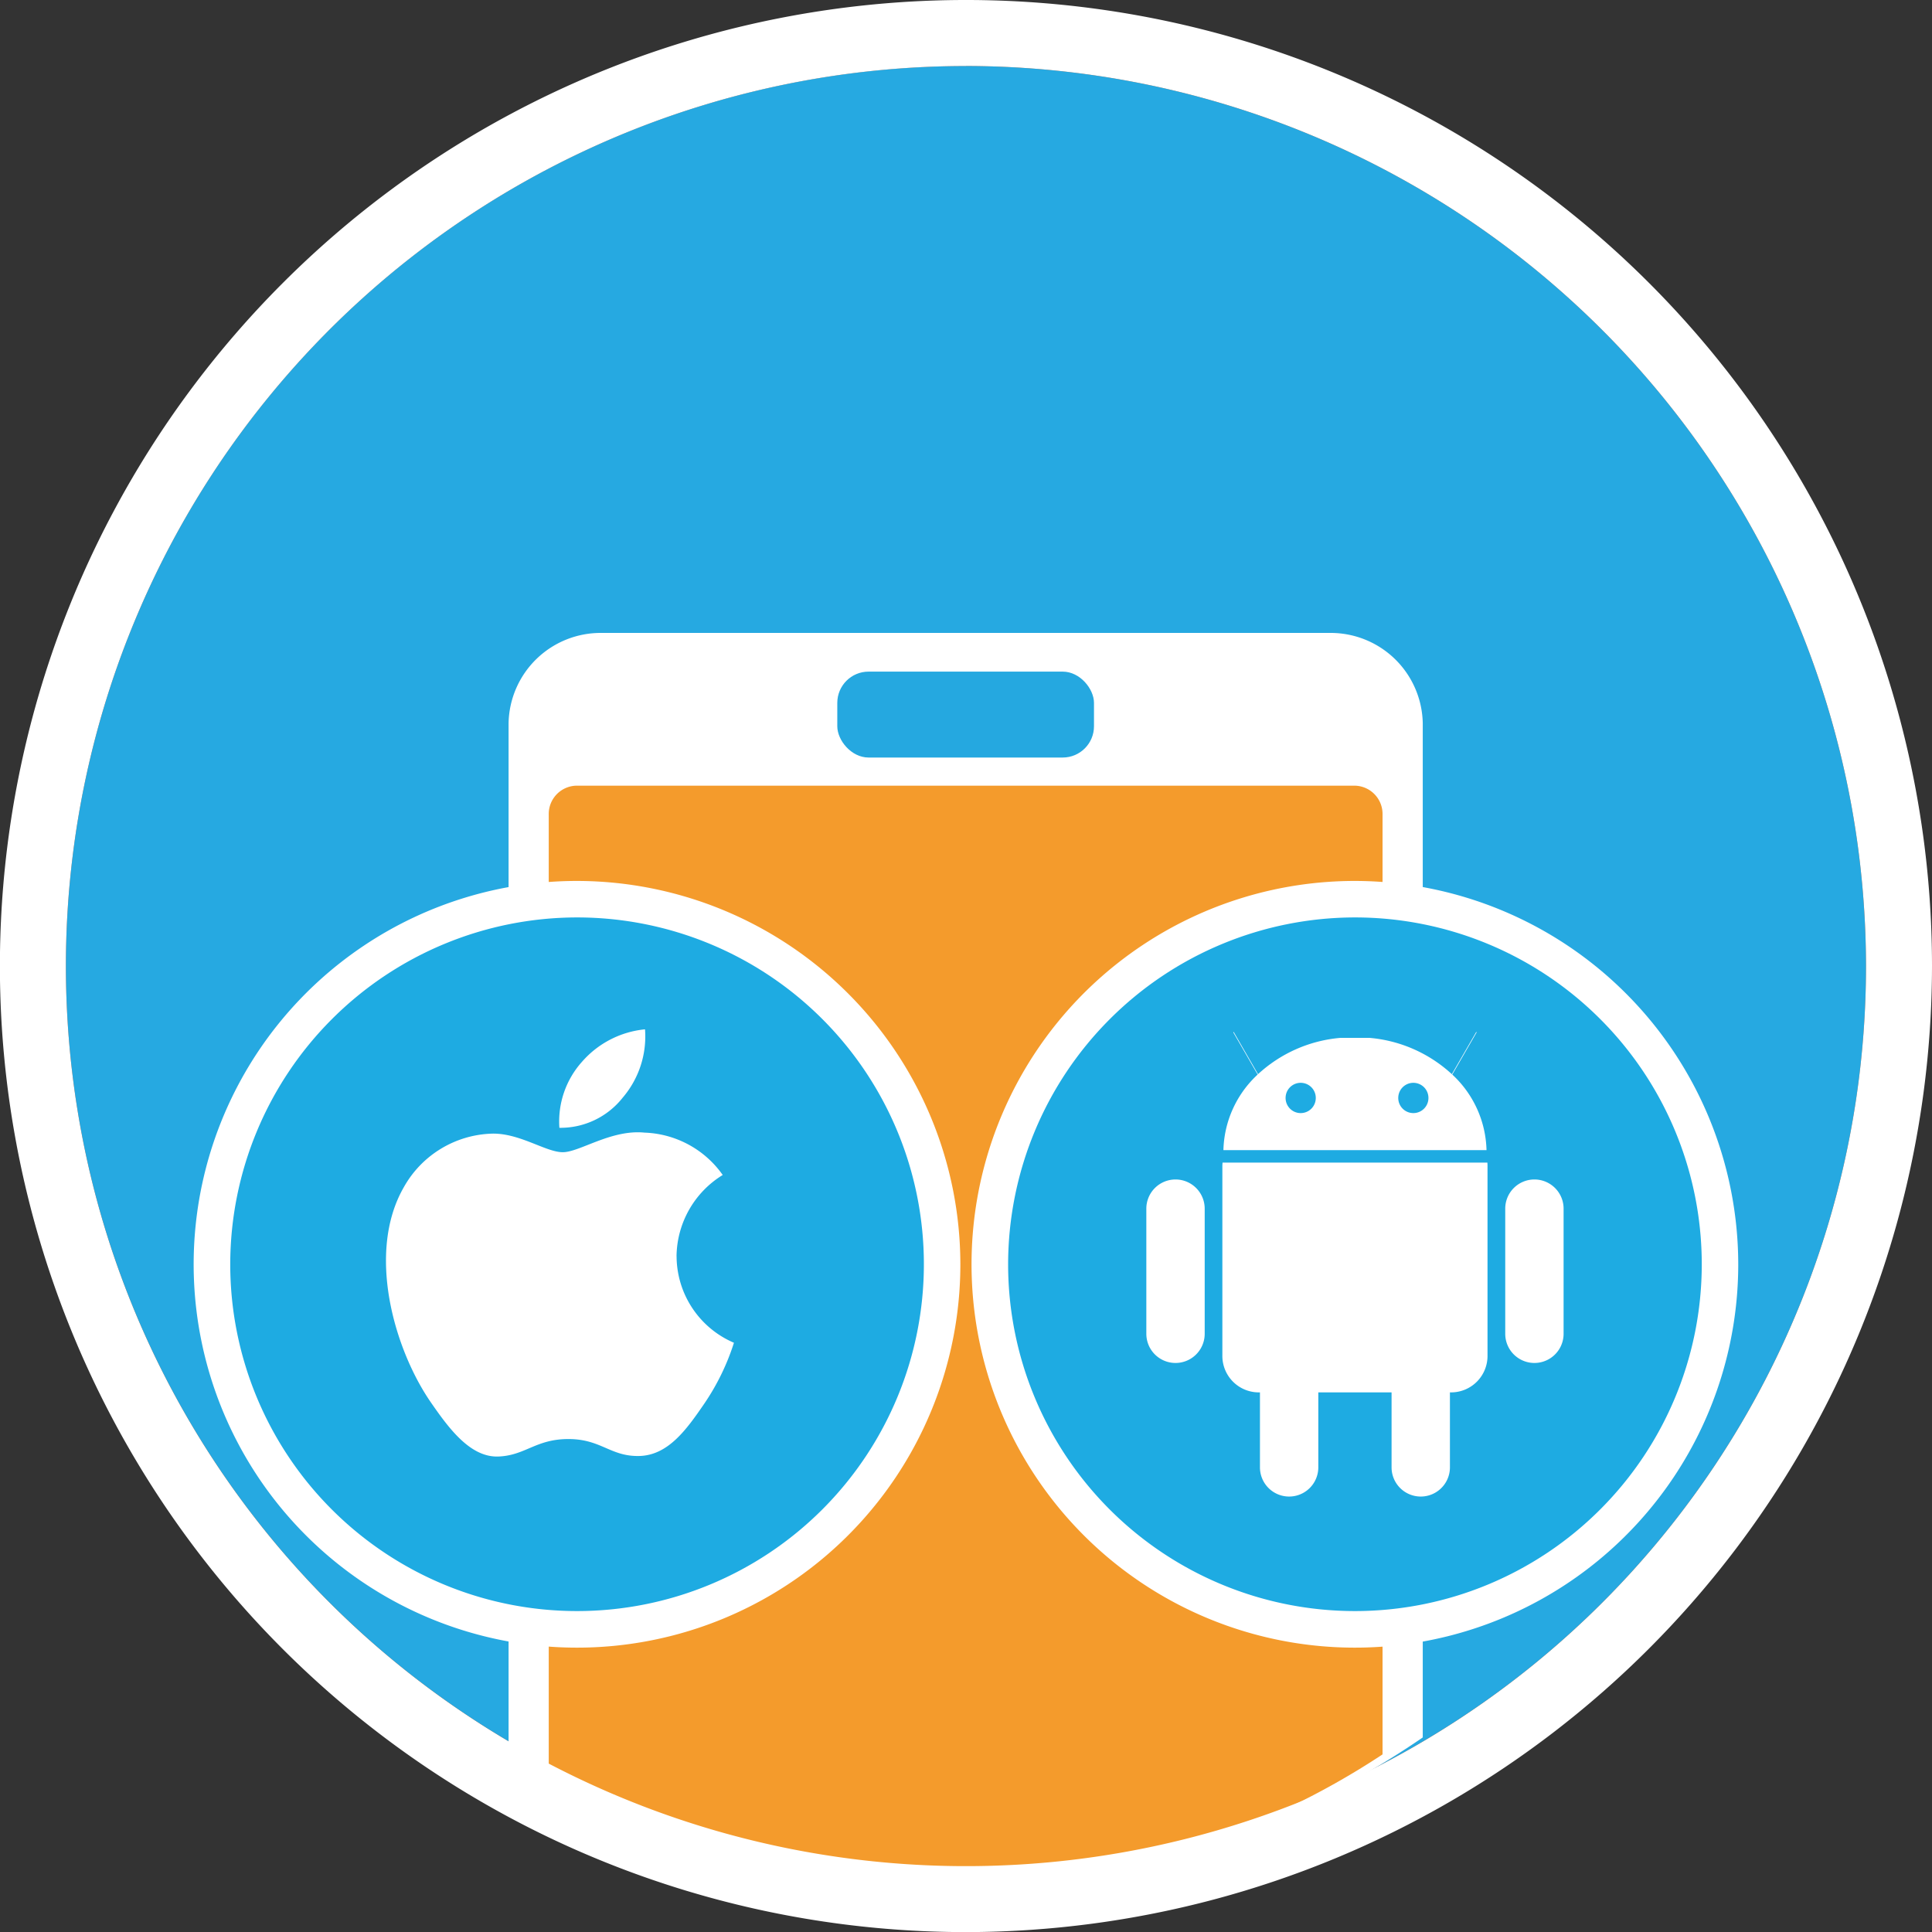 <svg xmlns="http://www.w3.org/2000/svg" viewBox="0 0 40.454 40.456"><rect x="0" y="0" width="40.454" height="40.456" fill="#333333" stroke="none"/><path d="M20.227,1.382A18.846,18.846,0,1,0,39.072,20.228,18.866,18.866,0,0,0,20.227,1.382Z" style="fill:#26a9e1"/><path d="M27.837,13.253h-15.235a1.928,1.928,0,0,0-1.953,1.889V36.639a17.216,17.216,0,0,0,19.142-.259V15.143A1.928,1.928,0,0,0,27.837,13.253Z" style="fill:#fff"/><path d="M28.367,16.451H12.071a.593.593,0,0,0-.581.6V36.979a16.168,16.168,0,0,0,17.459-.244V17.051A.593.593,0,0,0,28.367,16.451Z" style="fill:#f49b2c"/><rect x="17.532" y="14.063" width="5.375" height="1.799" rx="0.655" ry="0.655" style="fill:#25a8e0"/><circle cx="28.372" cy="26.472" r="7.644" style="fill:#1eabe2"/><path d="M25.599,24.344h0c-.002.023-.004.047-.004.07v3.97a.763.763,0,0,0,.757.771h.03v1.57a.611.611,0,0,0,1.222,0V29.155h1.534v1.57a.611.611,0,0,0,1.222,0V29.155H30.39a.763.763,0,0,0,.757-.771V24.414c0-.024-.001-.047-.003-.07Z" style="fill:#fff"/><path d="M24.614,24.697h0a.611.611,0,0,0-.611.611v2.62a.611.611,0,0,0,1.222,0V25.308A.611.611,0,0,0,24.614,24.697Z" style="fill:#fff"/><path d="M25.617,24.083h5.509a2.228,2.228,0,0,0-.717-1.583l.51-.883-.002-.008-.008.002L30.4,22.492a2.909,2.909,0,0,0-1.722-.76h-.614a2.909,2.909,0,0,0-1.722.76l-.508-.881-.008-.002-.002.008.51.883A2.228,2.228,0,0,0,25.617,24.083Zm3.661-1.093a.316.316,0,0,1,.632-.002v.002a.316.316,0,0,1-.632.002Zm-2.359,0a.316.316,0,0,1,.632-.002v.002a.316.316,0,0,1-.632.002Z" style="fill:#fff"/><path d="M32.129,24.697h0a.611.611,0,0,0-.611.611v2.62a.611.611,0,0,0,1.222,0V25.308A.611.611,0,0,0,32.129,24.697Z" style="fill:#fff"/><circle cx="12.083" cy="26.472" r="7.644" style="fill:#1eabe2"/><path d="M28.371,18.446a8.027,8.027,0,1,0,8.026,8.027A8.036,8.036,0,0,0,28.371,18.446Zm0,.764a7.262,7.262,0,1,1-7.262,7.262A7.27,7.27,0,0,1,28.371,19.21Z" style="fill:#fff"/><path d="M12.083,18.446a8.027,8.027,0,1,0,8.026,8.027A8.036,8.036,0,0,0,12.083,18.446Zm0,.764a7.262,7.262,0,1,1-7.262,7.262A7.27,7.27,0,0,1,12.083,19.21Z" style="fill:#fff"/><path d="M14.167,26.306a1.977,1.977,0,0,0,1.201,1.81,4.896,4.896,0,0,1-.619,1.272c-.373.545-.76,1.088-1.37,1.099-.599.011-.792-.355-1.477-.355-.685,0-.899.344-1.466.366-.588.022-1.037-.589-1.413-1.132-.768-1.111-1.355-3.139-.567-4.508a2.19,2.19,0,0,1,1.851-1.121c.578-.011,1.123.389,1.477.389.353,0,1.016-.481,1.713-.41a2.09,2.09,0,0,1,1.636.887,2.023,2.023,0,0,0-.967,1.702M13.041,22.981a1.971,1.971,0,0,0,.465-1.428,2.006,2.006,0,0,0-1.318.678,1.872,1.872,0,0,0-.475,1.384,1.659,1.659,0,0,0,1.327-.633" style="fill:#fff"/><path d="M20.227,40.456A20.228,20.228,0,1,1,40.454,20.228,20.25,20.25,0,0,1,20.227,40.456Zm0-39.073A18.846,18.846,0,1,0,39.072,20.228,18.866,18.866,0,0,0,20.227,1.382Z" style="fill:#fff"/></svg>